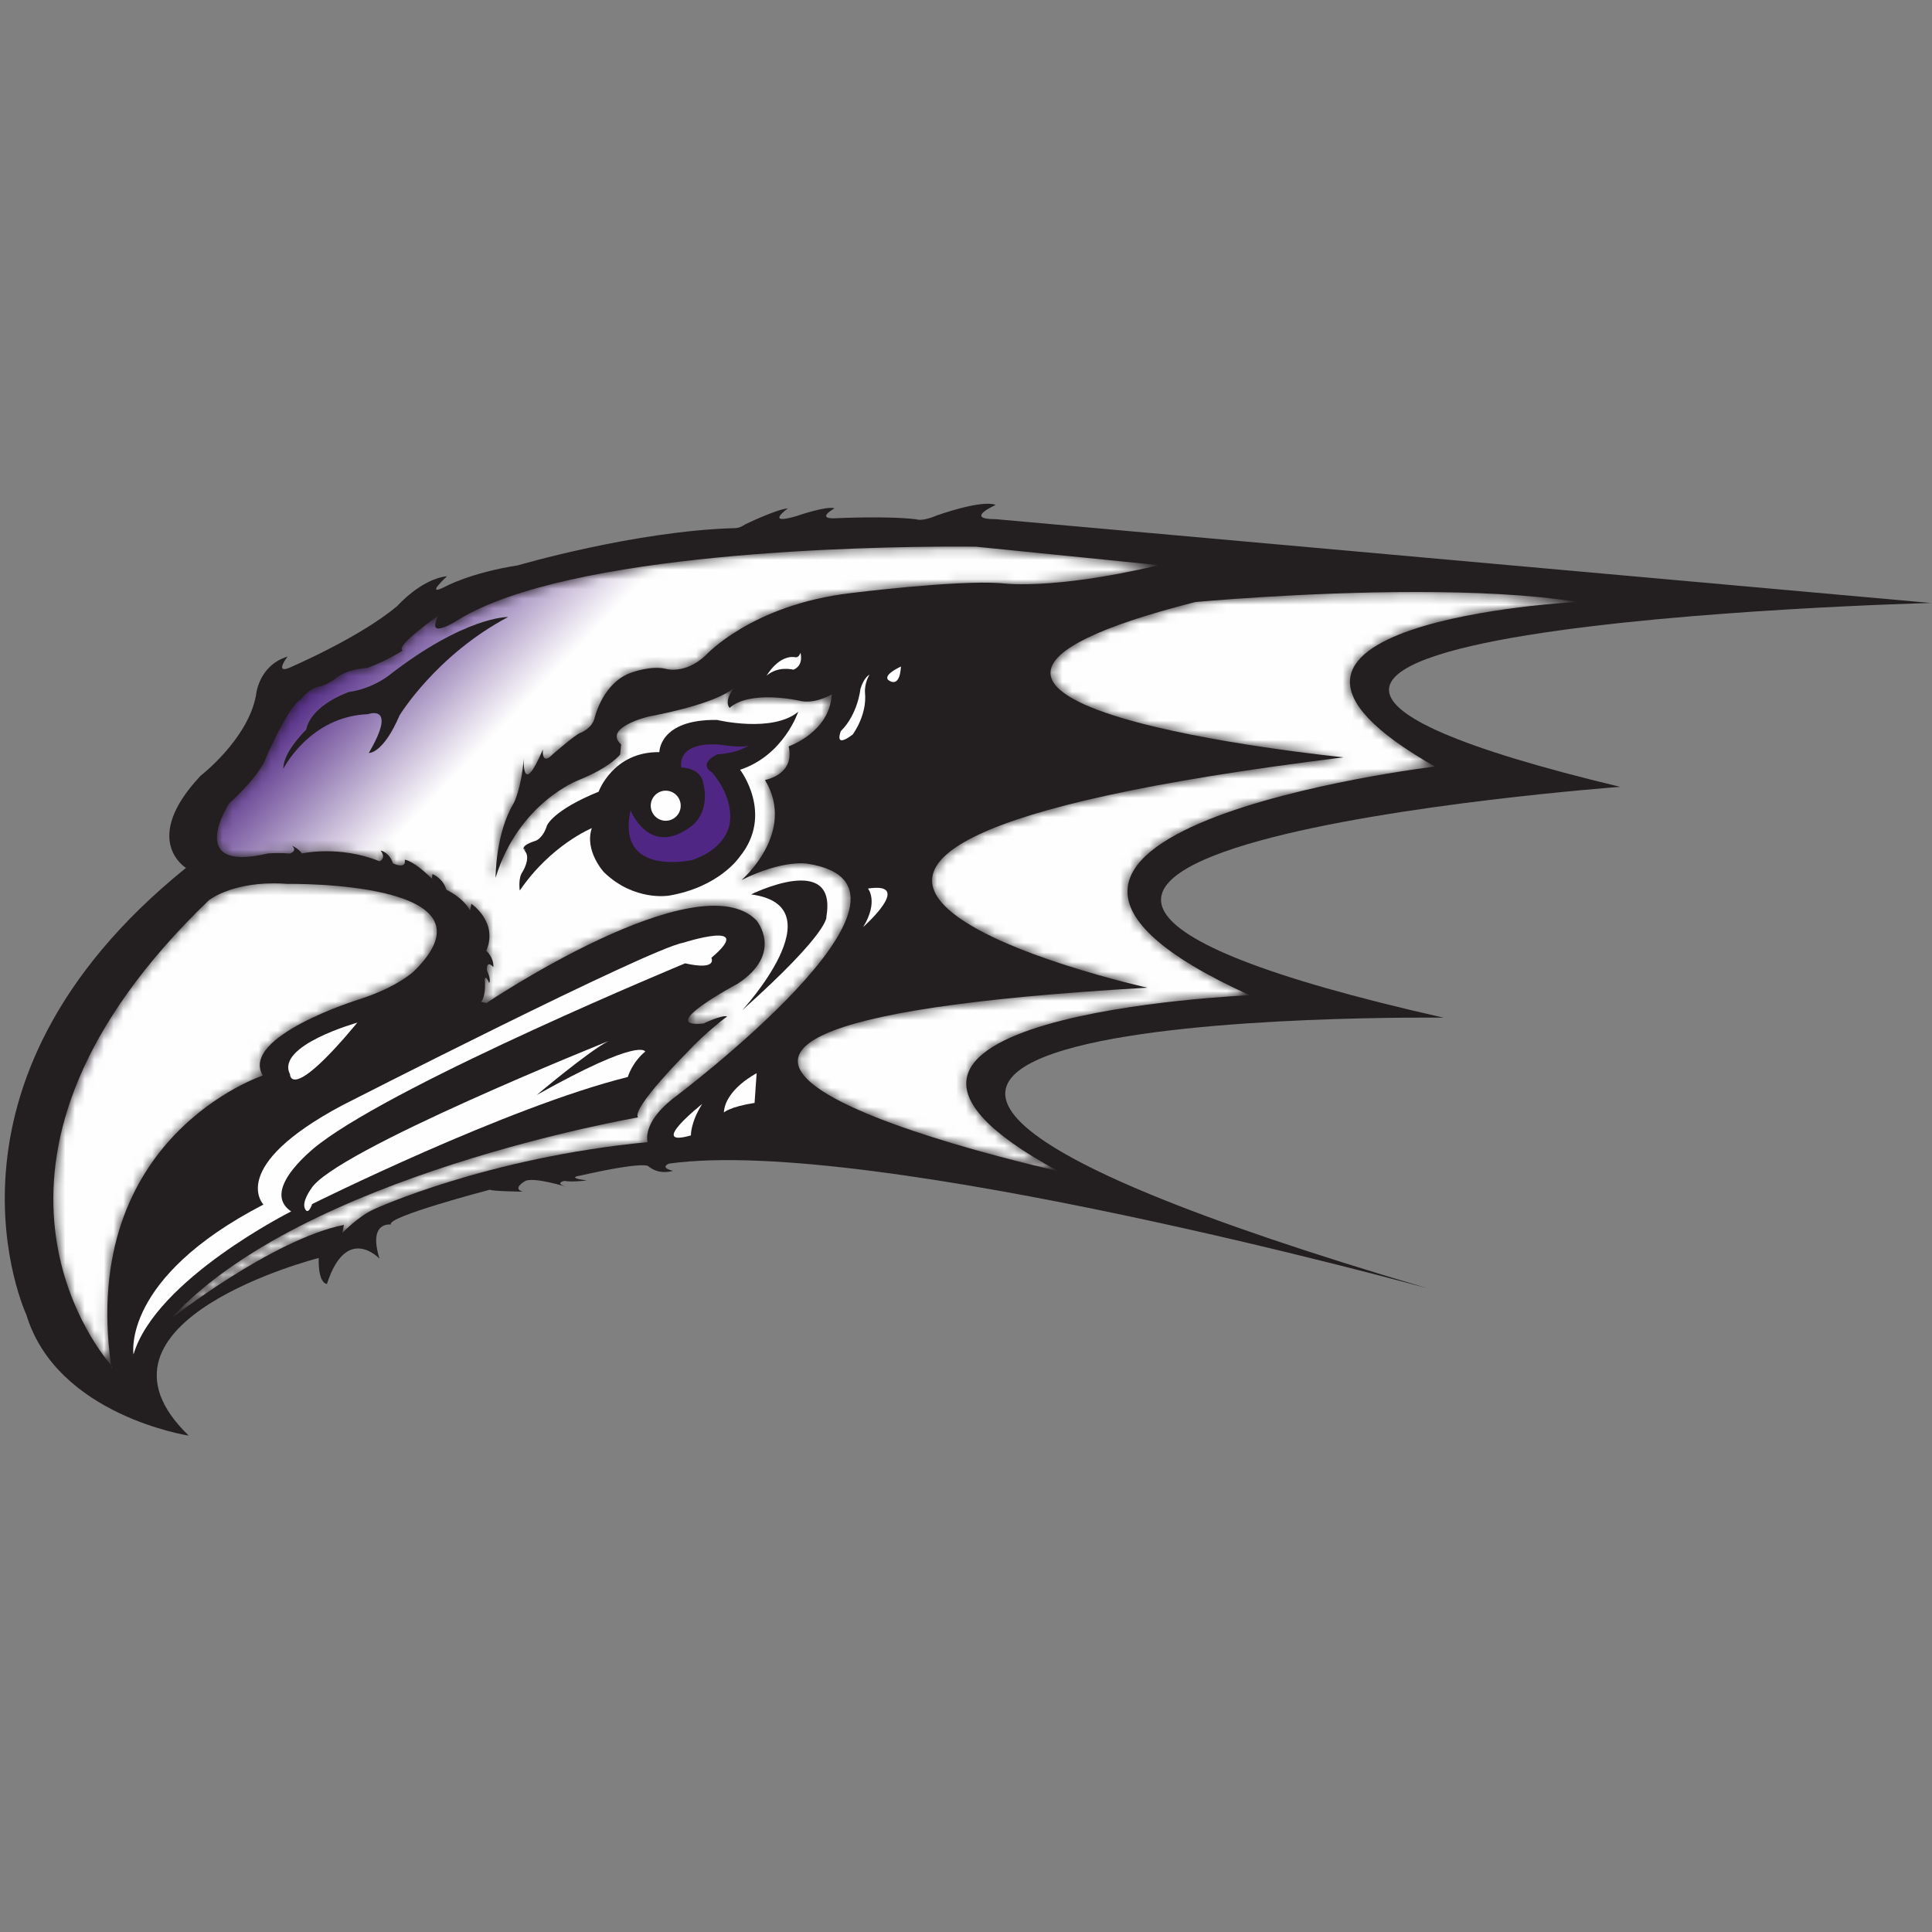 <?xml version="1.0" encoding="UTF-8"?>
<svg width="200px" height="200px" viewBox="0 0 200 200" version="1.1" xmlns="http://www.w3.org/2000/svg" xmlns:xlink="http://www.w3.org/1999/xlink">
    <rect x="0" y="0" width="200" height="200" fill="#808080" stroke="none"/>
    <!-- Generator: Sketch 51.3 (57544) - http://www.bohemiancoding.com/sketch -->
    <title>niagara</title>
    <desc>Created with Sketch.</desc>
    <defs>
        <path d="M16.344,2.031 C-11.091,28.419 4.514,48.131 6.236,50.137 C2.957,26.426 21.95,20.162 21.95,20.162 C19.554,16.126 31.835,12.304 31.835,12.304 C35.883,11.026 37.588,9.371 37.588,9.371 C47.21,-0.059 24.494,0.322 24.494,0.322 C23.996,0.285 23.521,0.268 23.07,0.268 C18.493,0.268 16.344,2.031 16.344,2.031 M6.306,50.625 L6.385,50.306 C6.385,50.306 6.332,50.249 6.236,50.137 C6.258,50.299 6.282,50.462 6.306,50.625" id="path-1"></path>
        <linearGradient x1="4.316%" y1="29.052%" x2="26.826%" y2="39.329%" id="linearGradient-3">
            <stop stop-color="#4F2683" offset="0%"></stop>
            <stop stop-color="#FEFEFE" offset="100%"></stop>
        </linearGradient>
        <path d="M29.838,7.724 C29.838,7.724 26.393,9.977 27.856,7.244 C27.856,7.244 23.268,10.435 24.134,10.874 C24.134,10.874 22.338,12.028 20.453,12.681 C20.453,12.681 18.347,12.75 17.12,13.821 C17.12,13.821 16.135,14.565 15.359,14.627 C15.359,14.627 14.431,14.815 13.543,15.99 C13.543,15.99 12.622,16.108 10.014,21.888 C10.014,21.888 9.639,23.537 6.173,26.7 C6.173,26.7 1.458,33.954 10.204,31.884 C10.204,31.884 11.403,31.795 12.442,31.899 C12.442,31.899 13.309,31.635 12.665,31.079 C12.665,31.079 13.337,31.357 13.704,31.885 C13.704,31.885 17.571,31.011 21.742,32.696 C21.742,32.696 22.47,32.418 21.853,31.583 C21.853,31.583 22.747,31.743 23.121,32.905 C23.121,32.905 24.521,33.608 24.348,32.537 C24.348,32.537 25.186,32.551 27.161,34.506 L27.209,34.02 C27.209,34.02 28.29,34.41 28.657,35.641 C28.657,35.641 30.396,36.448 31.102,37.784 L31.241,37.096 C31.241,37.096 34.061,38.995 32.785,41.959 C32.785,41.959 33.561,42.599 33.526,43.65 C33.526,43.65 32.771,42.8 32.86,44.004 C32.86,44.004 33.324,44.964 33.082,45.291 C33.082,45.291 32.687,44.338 32.624,44.964 C32.624,44.964 32.818,46.529 32.256,47.246 L32.804,47.371 C32.804,47.371 54.714,32.645 60.748,38.804 C60.748,38.804 63.629,42.186 58.833,45.356 C58.833,45.356 50.183,49.965 55.269,49.494 C55.269,49.494 57.182,48.563 57.723,48.757 C57.723,48.757 55.533,50.363 53.571,52.485 C53.571,52.485 47.817,58.229 48.489,59.21 C48.489,59.21 13.62,65.159 0.139,80.055 C0.139,80.055 10.62,71.836 18.048,70.336 L17.896,71.164 C17.896,71.164 19.539,69.432 21.223,68.689 C21.223,68.689 32.742,63.385 49.492,61.77 C49.492,61.77 48.842,59.878 52.037,57.319 C52.037,57.319 81.462,35.34 66.024,32.941 C66.024,32.941 63.55,32.481 59.204,34.643 C59.204,34.643 64.944,29.741 61.64,24.279 C61.64,24.279 64.773,23.752 64.088,20.801 C64.088,20.801 68.364,19.335 68.545,15.419 C68.545,15.419 66.757,16.503 65.122,16.057 C65.122,16.057 60.126,14.921 57.977,16.813 C57.977,16.813 57.294,16.183 58.468,14.708 C57.878,15.253 55.9,16.508 49.557,17.721 C49.557,17.721 44.824,18.861 46.749,20.6 L46.645,21.644 C46.645,21.644 45.674,22.951 42.32,24.3 C42.32,24.3 36.137,26.628 33.751,34.398 C33.751,34.398 33.718,29.827 35.646,26.648 C35.646,26.648 36.422,25.181 36.666,22.044 C36.666,22.044 36.449,26.308 38.648,21.119 C38.648,21.119 38.474,22.858 39.646,21.641 C39.646,21.641 42.023,19.562 42.529,19.402 C42.529,19.402 43.763,18.964 44.02,17.796 C44.02,17.796 44.881,14.088 47.916,13.129 C47.916,13.129 49.877,12.413 51.381,12.776 C51.381,12.776 53.349,13.396 55.512,11.365 C55.512,11.365 60.233,6.149 70.503,4.936 C70.503,4.936 81.349,3.569 86.075,3.905 C86.075,3.905 91.175,4.7 102.43,2.04 L83.513,0.133 C83.513,0.133 82.705,0.12 81.281,0.12 C72.652,0.12 41.363,0.623 29.838,7.724 M58.468,14.708 C58.661,14.529 58.705,14.427 58.705,14.427 C58.619,14.524 58.54,14.617 58.468,14.708" id="path-4"></path>
        <linearGradient x1="10.878%" y1="22.163%" x2="26.001%" y2="33.388%" id="linearGradient-6">
            <stop stop-color="#4F2683" offset="0%"></stop>
            <stop stop-color="#FEFEFE" offset="100%"></stop>
        </linearGradient>
        <path d="M41.24,1.231 C0.156,11.707 56.608,17.305 56.608,17.305 C-25.458,27.446 36.29,41.153 36.29,41.153 C-39.316,45.48 27.025,60.127 27.025,60.127 C-2.68,44.018 46.887,41.934 46.887,41.934 C9.79,25.08 66.053,18.257 66.053,18.257 C39.755,3.324 80.823,1.217 80.823,1.217 C75.942,0.448 69.942,0.192 64.1,0.192 C52.345,0.192 41.24,1.231 41.24,1.231" id="path-7"></path>
        <linearGradient x1="25.688%" y1="27.127%" x2="39.742%" y2="36.339%" id="linearGradient-9">
            <stop stop-color="#4F2683" offset="0%"></stop>
            <stop stop-color="#FEFEFE" offset="100%"></stop>
        </linearGradient>
    </defs>
    <g id="niagara" stroke="none" stroke-width="1" fill="none" fill-rule="evenodd">
        <g id="niagara_BGL">
            <g id="Group-68" transform="translate(0, 51)">
                <g id="Group-25" fill="#231F20">
                    <path d="M19.536,97.614 C19.536,97.614 5.885,95.536 2.729,85.101 C2.729,85.101 -8.461,61.207 19.252,38.845 C19.252,38.845 14.5,35.977 20.767,29.302 C20.767,29.302 25.619,25.574 26.494,21.025 C26.494,21.025 26.699,17.919 29.77,16.964 C29.77,16.964 28.442,18.692 29.859,18.167 C29.859,18.167 37.206,15.043 41.143,11.716 C41.143,11.716 43.591,8.941 46.28,8.65 C46.28,8.65 43.853,10.864 46.103,9.721 C46.103,9.721 48.695,8.296 53.601,7.525 C53.601,7.525 65.716,3.968 76.035,3.672 C76.035,3.672 76.519,3.721 77.123,3.291 C77.123,3.291 80.359,1.719 81.558,1.629 C81.558,1.629 79.07,3.416 82.459,2.423 C82.459,2.423 85.578,1.332 86.388,1.624 C86.388,1.624 84.239,2.813 86.707,2.64 C86.707,2.64 91.911,2.391 94.884,2.761 C94.884,2.761 95.417,3.026 97.025,2.344 C97.025,2.344 101.6,0.697 103.082,1.268 C103.082,1.268 99.714,2.756 103.075,2.743 L199.899,11.421 C199.899,11.421 99.09,13.984 167.717,30.454 C167.717,30.454 74.276,37.363 149.431,54.35 C149.431,54.35 48.448,53.06 147.802,82.37 C147.802,82.37 90.26,66.516 69.247,69.458 C69.247,69.458 68.229,69.847 69.663,70.203 C69.663,70.203 68.283,70.696 67.12,69.736 C67.12,69.736 66.898,69.151 60.023,70.707 C60.023,70.707 58.533,70.909 60.744,71.201 C60.744,71.201 59.184,71.396 58.429,71.249 C58.429,71.249 57.216,71.478 58.852,71.924 C58.852,71.924 55.255,70.789 54.368,71.262 C54.368,71.262 52.961,72.033 54.118,72.361 C54.118,72.361 50.972,72.325 50.709,72.158 C50.709,72.158 39.856,74.999 40.479,75.765 C40.479,75.765 38.068,75.381 39.286,79.298 C39.286,79.298 35.871,75.652 33.845,81.912 C33.845,81.912 32.93,81.96 32.994,79.226 C32.994,79.226 7.282,85.77 19.536,97.614" id="Fill-23"></path>
                </g>
                <g id="Group-28" transform="translate(5.256, 40.178)">
                    <mask id="mask-2" fill="white">
                        <use xlink:href="#path-1"></use>
                    </mask>
                    <g id="Clip-27"></g>
                    <path d="M16.344,2.031 C-11.091,28.419 4.514,48.131 6.236,50.137 C2.957,26.426 21.95,20.162 21.95,20.162 C19.554,16.126 31.835,12.304 31.835,12.304 C35.883,11.026 37.588,9.371 37.588,9.371 C47.21,-0.059 24.494,0.322 24.494,0.322 C23.996,0.285 23.521,0.268 23.07,0.268 C18.493,0.268 16.344,2.031 16.344,2.031 M6.306,50.625 L6.385,50.306 C6.385,50.306 6.332,50.249 6.236,50.137 C6.258,50.299 6.282,50.462 6.306,50.625" id="Fill-26" fill="url(#linearGradient-3)" mask="url(#mask-2)"></path>
                </g>
                <g id="Group-35" transform="translate(13.709, 45.578)" fill="#FEFEFE">
                    <path d="M23.285,9.283 C23.285,9.283 14.788,11.659 16.311,14.623 C16.311,14.623 16.282,17.712 23.285,9.283" id="Fill-29"></path>
                    <path d="M0.113,43.626 C0.113,43.626 -1.201,35.765 13.562,28.118 C13.562,28.118 9.752,24.221 21.729,17.839 C21.729,17.839 53.446,1.642 57.008,1.017 C57.008,1.017 64.673,-1.443 59.932,2.576 C59.932,2.576 60.638,3.912 57.215,3.146 C57.215,3.146 28.009,15.24 19.372,21.817 C19.372,21.817 13.022,26.518 16.431,28.829 C16.431,28.829 2.43,35.85 0.113,43.626" id="Fill-31"></path>
                    <path d="M18.607,28.064 C18.607,28.064 38.79,18.012 51.279,14.914 C51.279,14.914 51.709,13.412 53.082,12.285 C53.082,12.285 52.68,10.699 41.854,16.775 C41.854,16.775 47.205,12.256 49.271,11.198 C49.271,11.198 20.688,22.653 18.483,26.506 C18.483,26.506 17.512,27.813 17.859,28.551 C18.205,29.288 18.607,28.064 18.607,28.064" id="Fill-33"></path>
                </g>
                <g id="Group-38" transform="translate(17.552, 5.464)">
                    <mask id="mask-5" fill="white">
                        <use xlink:href="#path-4"></use>
                    </mask>
                    <g id="Clip-37"></g>
                    <path d="M29.838,7.724 C29.838,7.724 26.393,9.977 27.856,7.244 C27.856,7.244 23.268,10.435 24.134,10.874 C24.134,10.874 22.338,12.028 20.453,12.681 C20.453,12.681 18.347,12.75 17.12,13.821 C17.12,13.821 16.135,14.565 15.359,14.627 C15.359,14.627 14.431,14.815 13.543,15.99 C13.543,15.99 12.622,16.108 10.014,21.888 C10.014,21.888 9.639,23.537 6.173,26.7 C6.173,26.7 1.458,33.954 10.204,31.884 C10.204,31.884 11.403,31.795 12.442,31.899 C12.442,31.899 13.309,31.635 12.665,31.079 C12.665,31.079 13.337,31.357 13.704,31.885 C13.704,31.885 17.571,31.011 21.742,32.696 C21.742,32.696 22.47,32.418 21.853,31.583 C21.853,31.583 22.747,31.743 23.121,32.905 C23.121,32.905 24.521,33.608 24.348,32.537 C24.348,32.537 25.186,32.551 27.161,34.506 L27.209,34.02 C27.209,34.02 28.29,34.41 28.657,35.641 C28.657,35.641 30.396,36.448 31.102,37.784 L31.241,37.096 C31.241,37.096 34.061,38.995 32.785,41.959 C32.785,41.959 33.561,42.599 33.526,43.65 C33.526,43.65 32.771,42.8 32.86,44.004 C32.86,44.004 33.324,44.964 33.082,45.291 C33.082,45.291 32.687,44.338 32.624,44.964 C32.624,44.964 32.818,46.529 32.256,47.246 L32.804,47.371 C32.804,47.371 54.714,32.645 60.748,38.804 C60.748,38.804 63.629,42.186 58.833,45.356 C58.833,45.356 50.183,49.965 55.269,49.494 C55.269,49.494 57.182,48.563 57.723,48.757 C57.723,48.757 55.533,50.363 53.571,52.485 C53.571,52.485 47.817,58.229 48.489,59.21 C48.489,59.21 13.62,65.159 0.139,80.055 C0.139,80.055 10.62,71.836 18.048,70.336 L17.896,71.164 C17.896,71.164 19.539,69.432 21.223,68.689 C21.223,68.689 32.742,63.385 49.492,61.77 C49.492,61.77 48.842,59.878 52.037,57.319 C52.037,57.319 81.462,35.34 66.024,32.941 C66.024,32.941 63.55,32.481 59.204,34.643 C59.204,34.643 64.944,29.741 61.64,24.279 C61.64,24.279 64.773,23.752 64.088,20.801 C64.088,20.801 68.364,19.335 68.545,15.419 C68.545,15.419 66.757,16.503 65.122,16.057 C65.122,16.057 60.126,14.921 57.977,16.813 C57.977,16.813 57.294,16.183 58.468,14.708 C57.878,15.253 55.9,16.508 49.557,17.721 C49.557,17.721 44.824,18.861 46.749,20.6 L46.645,21.644 C46.645,21.644 45.674,22.951 42.32,24.3 C42.32,24.3 36.137,26.628 33.751,34.398 C33.751,34.398 33.718,29.827 35.646,26.648 C35.646,26.648 36.422,25.181 36.666,22.044 C36.666,22.044 36.449,26.308 38.648,21.119 C38.648,21.119 38.474,22.858 39.646,21.641 C39.646,21.641 42.023,19.562 42.529,19.402 C42.529,19.402 43.763,18.964 44.02,17.796 C44.02,17.796 44.881,14.088 47.916,13.129 C47.916,13.129 49.877,12.413 51.381,12.776 C51.381,12.776 53.349,13.396 55.512,11.365 C55.512,11.365 60.233,6.149 70.503,4.936 C70.503,4.936 81.349,3.569 86.075,3.905 C86.075,3.905 91.175,4.7 102.43,2.04 L83.513,0.133 C83.513,0.133 82.705,0.12 81.281,0.12 C72.652,0.12 41.363,0.623 29.838,7.724 M58.468,14.708 C58.661,14.529 58.705,14.427 58.705,14.427 C58.619,14.524 58.54,14.617 58.468,14.708" id="Fill-36" fill="url(#linearGradient-6)" mask="url(#mask-5)"></path>
                </g>
                <g id="Group-59" transform="translate(29.079, 12.792)">
                    <path d="M43.61,50.49 C43.61,50.49 37.834,55.061 42.445,53.745 C42.445,53.745 42.39,52.428 43.61,50.49" id="Fill-39" fill="#FEFEFE"></path>
                    <path d="M45.855,51.372 C45.855,51.372 46.474,50.779 49.034,50.381 L49.247,47.311 C49.247,47.311 46.004,48.952 45.855,51.372" id="Fill-41" fill="#FEFEFE"></path>
                    <path d="M48.672,28.797 C48.672,28.797 57.609,24.357 56.47,31.081 C56.47,31.081 56.977,32.538 47.753,40.789 C47.753,40.789 57.699,29.987 48.672,28.797" id="Fill-43" fill="#231F20"></path>
                    <path d="M24.727,28.398 C24.727,28.398 24.529,27.114 25.014,26.46 C25.014,26.46 25.847,25.139 25.316,24.383 C24.785,23.626 25.329,24.243 25.329,24.243 C25.329,24.243 24.433,23.872 26.411,23.228 C26.411,23.228 27.137,22.973 27.548,21.656 C27.548,21.656 28.172,20.08 32.89,18.166 C32.89,18.166 34.379,14.006 39.179,14.069 C39.179,14.069 39.148,10.646 45.158,10.736 C45.158,10.736 50.854,12.106 53.548,9.895 C53.548,9.895 52.073,14.384 47.536,15.894 C47.536,15.894 51.087,20.515 47.472,24.928 C47.472,24.928 45.388,28.044 40.167,28.923 C40.167,28.923 36.605,29.548 33.455,26.514 C33.455,26.514 31.391,24.292 32.186,21.936 C32.186,21.936 27.954,23.665 24.727,28.398" id="Fill-45" fill="#231F20"></path>
                    <path d="M36.197,20.092 C36.197,20.092 38.168,25.115 42.572,21.671 C42.572,21.671 44.48,20.317 43.714,17.242 C43.714,17.242 43.581,15.777 41.447,15.655 C41.447,15.655 40.828,12.97 45.416,13.292 C45.416,13.292 47.897,13.682 48.442,13.362 C48.442,13.362 47.476,14.155 45.176,14.298 C45.176,14.298 43.124,15.215 44.616,16.162 C44.616,16.162 46.851,18.542 46.475,21.362 C46.475,21.362 46.308,23.968 42.589,25.233 C42.589,25.233 34.661,27.057 36.197,20.092" id="Fill-47" fill="#4F2683"></path>
                    <path d="M60.772,28.189 C60.772,28.189 61.898,29.52 60.281,32.168 C60.281,32.168 65.604,27.457 60.772,28.189" id="Fill-49" fill="#FEFEFE"></path>
                    <path d="M50.283,6.147 C50.283,6.147 51.527,3.977 53.227,4.242 C53.227,4.242 53.587,4.372 53.786,3.783 C53.786,3.783 54.169,5.086 53.051,5.536 C53.051,5.536 51.508,5.099 50.283,6.147" id="Fill-51" fill="#FEFEFE"></path>
                    <path d="M60.932,6.048 C60.932,6.048 60.345,6.317 59.989,7.546 C59.989,7.546 59.73,10.143 57.969,11.886 C57.969,11.886 57.174,13.774 59.193,12.244 C59.193,12.244 60.7,10.241 60.465,7.922 C60.465,7.922 60.373,6.976 60.932,6.048" id="Fill-53" fill="#FEFEFE"></path>
                    <path d="M64.19,5.206 C64.19,5.206 62.383,6.007 62.84,6.569 C62.84,6.569 64.037,7.673 64.19,5.206" id="Fill-55" fill="#FEFEFE"></path>
                    <path d="M23.523,0.078 C23.523,0.078 19.053,-0.021 11.081,6.202 C11.081,6.202 9.41,7.509 7.068,7.835 C7.068,7.835 3.159,9.128 2.618,11.743 C2.618,11.743 0.22,14.031 0.253,15.791 C0.253,15.791 2.965,10.373 9.008,10.139 C9.008,10.139 12.134,8.978 9.097,14.153 C9.097,14.153 10.552,14.299 12.286,10.258 C12.286,10.258 16.058,4.033 23.523,0.078" id="Fill-57" fill="#231F20"></path>
                </g>
                <g id="Group-62" transform="translate(82.487, 10.092)">
                    <mask id="mask-8" fill="white">
                        <use xlink:href="#path-7"></use>
                    </mask>
                    <g id="Clip-61"></g>
                    <path d="M41.24,1.231 C0.156,11.707 56.608,17.305 56.608,17.305 C-25.458,27.446 36.29,41.153 36.29,41.153 C-39.316,45.48 27.025,60.127 27.025,60.127 C-2.68,44.018 46.887,41.934 46.887,41.934 C9.79,25.08 66.053,18.257 66.053,18.257 C39.755,3.324 80.823,1.217 80.823,1.217 C75.942,0.448 69.942,0.192 64.1,0.192 C52.345,0.192 41.24,1.231 41.24,1.231" id="Fill-60" fill="url(#linearGradient-9)" mask="url(#mask-8)"></path>
                </g>
                <g id="Group-67" transform="translate(67.117, 30.535)" fill="#FEFEFE">
                    <path d="M1.661,3.25 C2.419,3.326 3.095,2.771 3.171,2.011 C3.247,1.25 2.694,0.572 1.936,0.495 C1.179,0.419 0.502,0.974 0.427,1.734 C0.351,2.495 0.903,3.174 1.661,3.25" id="Fill-63"></path>
                    <path d="M1.796,0.661 C1.519,0.661 1.252,0.756 1.035,0.934 C0.785,1.14 0.63,1.43 0.598,1.752 C0.531,2.416 1.016,3.011 1.678,3.078 C2.336,3.147 2.933,2.659 3,1.994 C3.066,1.329 2.581,0.733 1.919,0.667 C1.878,0.663 1.837,0.661 1.796,0.661 M1.8,3.43 C1.748,3.43 1.696,3.427 1.644,3.422 C0.793,3.336 0.171,2.571 0.255,1.717 C0.297,1.303 0.496,0.93 0.817,0.667 C1.138,0.404 1.54,0.28 1.954,0.324 C2.366,0.365 2.737,0.565 2.999,0.887 C3.261,1.209 3.383,1.614 3.342,2.028 C3.261,2.83 2.586,3.43 1.8,3.43" id="Fill-65"></path>
                </g>
            </g>
        </g>
    </g>
</svg>